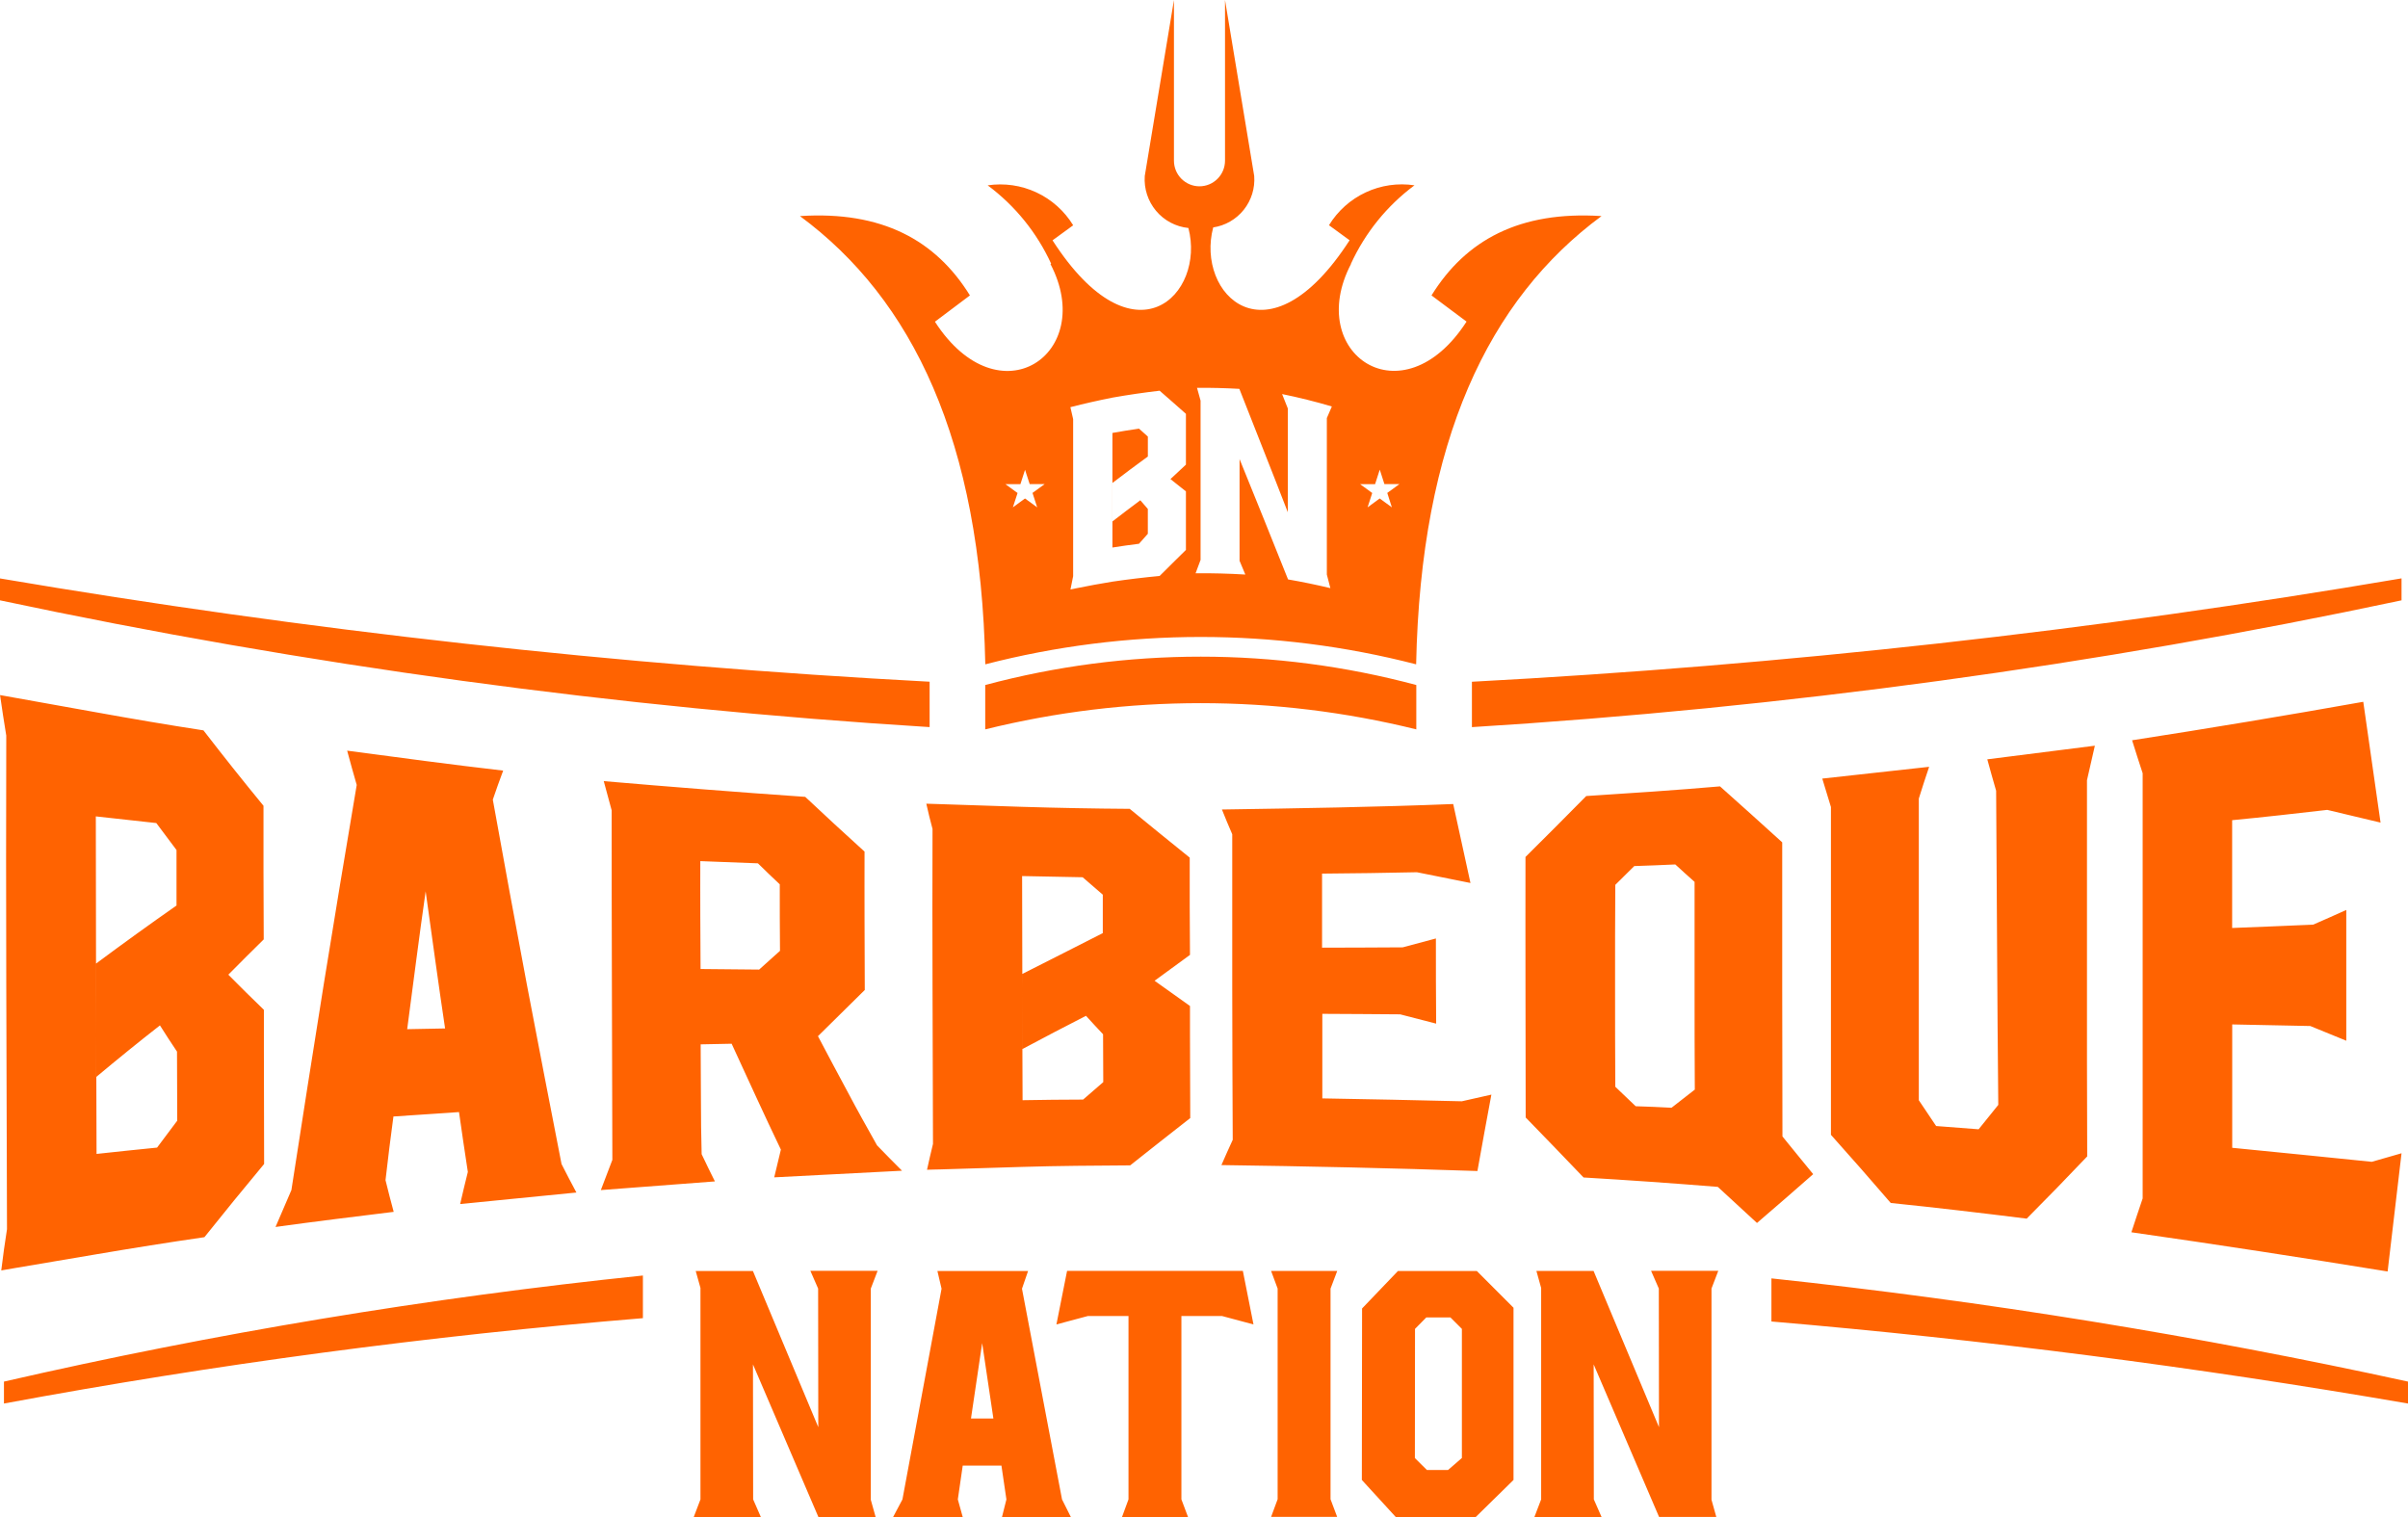 <svg width="73" height="46" viewBox="0 0 73 46" fill="none" xmlns="http://www.w3.org/2000/svg">
<g clip-path="url(#clip0_2274_59)">
<path fill-rule="evenodd" clip-rule="evenodd" d="M21.237 39.053L21.091 38.532H22.825L24.807 43.267L24.802 39.065L24.567 38.527H26.605L26.399 39.065V45.468L26.545 45.99H24.81L22.827 41.364L22.832 45.456L23.067 45.994H21.03L21.235 45.456V39.053H21.237ZM36.779 6.895C36.243 8.903 38.42 11.147 40.914 7.284L40.289 6.828C40.554 6.394 40.942 6.047 41.403 5.832C41.864 5.616 42.378 5.542 42.881 5.618C42.048 6.237 41.385 7.057 40.952 8.002H40.957C39.54 10.715 42.513 12.765 44.459 9.75L43.397 8.956C44.435 7.279 46.065 6.39 48.551 6.551C45.131 9.074 43.071 13.361 42.931 20.14C38.647 19.034 34.154 19.034 29.87 20.14C29.73 13.361 27.669 9.075 24.251 6.551C26.736 6.39 28.365 7.279 29.404 8.956L28.343 9.753C30.288 12.768 33.263 10.718 31.845 8.004L31.866 7.994C31.434 7.053 30.772 6.236 29.942 5.619C30.445 5.544 30.959 5.618 31.419 5.833C31.88 6.048 32.268 6.395 32.534 6.83L31.908 7.286C34.389 11.134 36.553 8.916 36.027 6.912C35.646 6.873 35.294 6.687 35.047 6.393C34.801 6.099 34.677 5.72 34.704 5.337L35.589 0.001V4.871C35.589 5.077 35.67 5.274 35.815 5.42C35.961 5.566 36.157 5.648 36.363 5.648C36.568 5.648 36.765 5.566 36.91 5.42C37.056 5.274 37.137 5.077 37.137 4.871V0L38.022 5.336C38.05 5.705 37.936 6.072 37.705 6.361C37.474 6.65 37.142 6.841 36.776 6.895H36.779ZM31.075 14.242L30.935 14.677H30.478L30.848 14.946L30.706 15.381L31.074 15.112L31.443 15.381L31.301 14.944L31.671 14.675H31.215L31.074 14.24L31.075 14.242ZM41.827 14.242L41.687 14.677H41.231L41.6 14.946L41.459 15.381L41.827 15.112L42.195 15.381L42.056 14.944L42.426 14.675H41.969L41.829 14.24L41.827 14.242ZM36.396 12.143V16.975L36.245 17.379C36.746 17.375 37.249 17.388 37.753 17.418L37.578 17.001V13.918C37.822 14.518 38.066 15.121 38.311 15.728C38.555 16.336 38.8 16.951 39.048 17.566C39.475 17.64 39.903 17.728 40.331 17.83C40.295 17.692 40.259 17.555 40.224 17.418V12.674L40.376 12.323C39.873 12.174 39.37 12.049 38.868 11.947L39.041 12.383V15.53C38.796 14.899 38.551 14.268 38.304 13.647C38.057 13.025 37.815 12.404 37.572 11.789C37.144 11.765 36.716 11.754 36.288 11.757C36.324 11.887 36.359 12.016 36.396 12.146V12.143ZM33.724 13.129V16.599C33.992 16.556 34.26 16.519 34.529 16.485C34.618 16.383 34.707 16.283 34.797 16.183V15.429L34.569 15.166C34.287 15.377 34.006 15.589 33.725 15.807V14.641C34.083 14.367 34.44 14.1 34.798 13.84V13.235L34.53 12.995C34.262 13.034 33.993 13.076 33.725 13.125L33.724 13.129ZM32.45 12.346L32.533 12.706V17.467C32.505 17.602 32.479 17.736 32.452 17.871L32.63 17.834C32.995 17.76 33.361 17.692 33.727 17.633C34.203 17.563 34.679 17.506 35.155 17.461C35.423 17.196 35.686 16.931 35.952 16.672V14.897C35.796 14.772 35.639 14.646 35.483 14.524C35.639 14.376 35.795 14.232 35.952 14.086V12.546C35.684 12.309 35.421 12.075 35.155 11.845C34.678 11.901 34.202 11.97 33.727 12.054C33.299 12.139 32.874 12.235 32.452 12.343L32.45 12.346ZM0.12 42.55C6.529 41.36 12.994 40.496 19.49 39.962V38.669C12.974 39.345 6.506 40.419 0.12 41.885V42.55ZM53.702 40.063C60.134 40.611 66.567 41.441 73 42.55V41.885C66.628 40.493 60.186 39.449 53.702 38.756V40.065V40.063ZM10.523 22.752C10.618 23.101 10.712 23.45 10.814 23.797C10.479 25.782 10.144 27.794 9.817 29.826C9.487 31.885 9.161 33.964 8.834 36.079C8.673 36.449 8.513 36.825 8.353 37.197C9.547 37.031 10.741 36.886 11.935 36.739C11.847 36.422 11.767 36.1 11.687 35.778C11.76 35.133 11.84 34.49 11.927 33.848C12.59 33.802 13.252 33.756 13.915 33.714C14.002 34.322 14.089 34.924 14.183 35.529C14.103 35.854 14.022 36.179 13.95 36.502C15.115 36.386 16.297 36.267 17.474 36.153C17.32 35.867 17.17 35.579 17.023 35.289C16.673 33.5 16.324 31.689 15.974 29.857C15.621 27.987 15.277 26.115 14.94 24.242C15.042 23.948 15.142 23.654 15.254 23.362C13.674 23.18 12.094 22.966 10.521 22.757L10.523 22.752ZM12.904 27.023C12.999 27.722 13.101 28.417 13.195 29.111C13.29 29.805 13.392 30.492 13.493 31.179L12.344 31.201C12.438 30.5 12.526 29.797 12.62 29.099C12.715 28.401 12.802 27.712 12.904 27.023ZM0 21.072L0.402 21.144C1.232 21.293 2.069 21.444 2.907 21.593C3.991 21.789 5.076 21.974 6.168 22.142C6.771 22.922 7.375 23.683 7.988 24.428V26.456C7.988 27.128 7.995 27.806 7.995 28.479C7.637 28.83 7.28 29.187 6.922 29.549C7.277 29.909 7.636 30.263 8 30.614V31.788C8 32.956 8.007 34.123 8.007 35.288C7.403 36.013 6.799 36.753 6.197 37.507C5.104 37.665 4.02 37.839 2.935 38.023C2.098 38.165 1.258 38.309 0.43 38.447L0.038 38.515C0.088 38.1 0.146 37.682 0.212 37.265L0.19 29.785C0.183 27.291 0.183 24.796 0.19 22.301C0.123 21.892 0.059 21.48 0.001 21.069L0 21.072ZM2.905 24.75C2.905 26.454 2.907 28.16 2.912 29.868C2.917 31.576 2.922 33.281 2.927 34.983C3.538 34.915 4.15 34.853 4.762 34.791L5.373 33.975C5.373 33.279 5.366 32.581 5.366 31.881C5.19 31.619 5.017 31.353 4.849 31.086C4.201 31.591 3.56 32.113 2.919 32.648C2.919 31.505 2.912 30.362 2.912 29.212C3.727 28.606 4.54 28.019 5.351 27.452V25.77C5.147 25.501 4.943 25.229 4.739 24.952L2.905 24.75ZM18.543 24.567C18.463 24.274 18.383 23.978 18.303 23.681C20.334 23.855 22.372 24.017 24.411 24.158C25.008 24.719 25.605 25.27 26.209 25.817C26.209 26.517 26.206 27.217 26.209 27.915C26.212 28.613 26.216 29.315 26.216 30.013C25.743 30.477 25.27 30.944 24.797 31.413C25.088 31.975 25.394 32.531 25.686 33.082C25.977 33.634 26.282 34.179 26.588 34.723C26.836 34.98 27.09 35.238 27.345 35.492L23.471 35.693L23.673 34.852C23.418 34.324 23.171 33.79 22.923 33.256C22.675 32.722 22.428 32.184 22.18 31.642C21.867 31.647 21.554 31.655 21.241 31.661C21.241 32.216 21.249 32.774 21.249 33.328C21.249 33.882 21.256 34.437 21.271 34.991C21.405 35.268 21.533 35.543 21.673 35.816C20.515 35.904 19.366 35.989 18.215 36.079C18.331 35.772 18.448 35.467 18.564 35.163C18.557 33.399 18.557 31.633 18.55 29.867C18.544 28.101 18.543 26.334 18.543 24.567ZM21.23 26.107C21.23 26.652 21.227 27.197 21.23 27.741C21.233 28.284 21.238 28.831 21.238 29.377C21.827 29.381 22.417 29.386 23.014 29.394C23.225 29.205 23.436 29.016 23.646 28.826C23.639 28.153 23.639 27.481 23.639 26.809C23.414 26.6 23.195 26.387 22.977 26.173C22.395 26.152 21.812 26.129 21.23 26.106L21.23 26.107ZM28.081 24.365C28.215 24.369 28.349 24.375 28.489 24.378C29.319 24.405 30.149 24.432 30.986 24.46C32.071 24.493 33.155 24.514 34.248 24.521C34.851 25.015 35.454 25.507 36.067 26V27.475C36.067 27.965 36.075 28.459 36.075 28.949L35.002 29.733C35.36 29.989 35.718 30.244 36.075 30.498V31.351C36.075 32.2 36.083 33.047 36.083 33.896C35.471 34.373 34.866 34.851 34.262 35.33C33.169 35.337 32.086 35.343 31 35.376C30.163 35.401 29.333 35.426 28.51 35.452C28.371 35.452 28.233 35.46 28.103 35.463C28.161 35.202 28.219 34.941 28.284 34.679C28.277 33.089 28.272 31.497 28.27 29.905C28.267 28.314 28.263 26.722 28.27 25.131C28.203 24.875 28.136 24.62 28.081 24.362V24.365ZM30.986 26.557C30.986 27.689 30.993 28.826 30.993 29.957C30.993 31.087 30.993 32.224 31 33.354C31.612 33.344 32.223 33.335 32.835 33.335C33.036 33.157 33.243 32.982 33.446 32.806C33.446 32.322 33.44 31.84 33.44 31.355C33.265 31.168 33.09 30.983 32.922 30.796C32.274 31.128 31.633 31.462 30.993 31.805V29.526C31.808 29.11 32.624 28.704 33.432 28.289V27.123C33.231 26.947 33.025 26.77 32.821 26.595C32.209 26.583 31.598 26.57 30.987 26.559L30.986 26.557ZM37.043 24.54C37.145 24.789 37.244 25.041 37.356 25.291V29.922C37.356 31.465 37.364 33.01 37.371 34.555C37.254 34.81 37.138 35.066 37.028 35.321C39.613 35.356 42.205 35.413 44.789 35.501C44.928 34.73 45.066 33.959 45.212 33.185L44.316 33.387C42.904 33.355 41.491 33.32 40.087 33.299V30.736C40.873 30.736 41.659 30.748 42.446 30.751L43.538 31.033C43.53 30.173 43.53 29.311 43.53 28.451L42.525 28.72C41.709 28.728 40.894 28.726 40.079 28.73V26.485C41.032 26.477 41.993 26.465 42.954 26.443C43.491 26.552 44.032 26.658 44.578 26.769C44.404 25.97 44.229 25.172 44.055 24.375C41.717 24.469 39.38 24.505 37.043 24.541V24.54ZM46.246 25.978C46.246 27.294 46.242 28.611 46.246 29.926C46.25 31.241 46.252 32.562 46.252 33.878C46.836 34.476 47.418 35.083 48.007 35.697C49.361 35.777 50.718 35.872 52.077 35.982L53.264 37.076C53.832 36.589 54.4 36.096 54.968 35.596C54.654 35.211 54.342 34.833 54.036 34.453C54.036 32.968 54.029 31.482 54.029 29.994V25.537C53.403 24.968 52.774 24.402 52.143 23.84C50.788 23.957 49.435 24.047 48.088 24.133C47.469 24.761 46.855 25.376 46.246 25.98V25.978ZM48.969 26.825C49.158 26.636 49.347 26.45 49.544 26.256C49.959 26.243 50.374 26.226 50.788 26.207C50.979 26.384 51.175 26.56 51.372 26.735V29.882C51.372 30.933 51.372 31.984 51.379 33.033C51.138 33.218 50.906 33.402 50.673 33.583C50.311 33.563 49.95 33.548 49.587 33.537C49.377 33.335 49.172 33.143 48.969 32.947C48.962 31.929 48.962 30.907 48.962 29.886C48.962 28.866 48.961 27.845 48.969 26.825ZM55.244 23.606C55.334 23.892 55.421 24.178 55.506 24.466V34.404C56.111 35.079 56.715 35.768 57.319 36.47C58.688 36.61 60.064 36.773 61.44 36.945C62.051 36.332 62.663 35.703 63.275 35.058C63.268 33.156 63.266 31.256 63.268 29.357V23.654L63.507 22.607C62.415 22.745 61.331 22.884 60.246 23.02C60.333 23.338 60.421 23.656 60.514 23.973C60.522 25.558 60.536 27.145 60.543 28.732C60.55 30.319 60.565 31.909 60.579 33.496C60.378 33.745 60.177 33.992 59.983 34.236C59.553 34.202 59.123 34.169 58.695 34.137L58.17 33.355V24.21C58.272 23.89 58.371 23.57 58.483 23.247L55.244 23.604L55.244 23.606ZM64.636 22.443C64.738 22.775 64.846 23.106 64.956 23.442V36.332C64.84 36.676 64.723 37.021 64.614 37.358C67.198 37.728 69.787 38.125 72.382 38.547C72.52 37.358 72.661 36.163 72.804 34.963L71.902 35.222C70.489 35.077 69.079 34.936 67.671 34.797V31.057C68.458 31.074 69.245 31.089 70.037 31.105L71.129 31.551V27.586C70.794 27.739 70.459 27.886 70.124 28.032C69.301 28.067 68.485 28.103 67.669 28.133V24.865C68.63 24.773 69.592 24.664 70.552 24.553C71.088 24.679 71.627 24.807 72.168 24.938C71.994 23.708 71.819 22.487 71.644 21.276C69.307 21.692 66.97 22.081 64.632 22.443L64.636 22.443ZM72.805 17.534C63.478 19.119 54.068 20.166 44.622 20.668V22.044C54.097 21.457 63.516 20.173 72.804 18.2V17.535L72.805 17.534ZM29.868 20.762V22.112C34.16 21.052 38.644 21.052 42.936 22.112V20.767C38.655 19.621 34.149 19.621 29.868 20.767V20.762ZM0 17.534V18.2C9.287 20.172 18.706 21.457 28.182 22.043V20.667C18.736 20.166 9.326 19.12 0 17.536L0 17.534ZM46.722 39.051L46.577 38.53H48.31L50.293 43.266L50.288 39.064L50.053 38.526H52.091L51.885 39.064V45.467L52.031 45.989H50.296L48.313 41.364L48.318 45.456L48.554 45.994H46.515L46.721 45.456V39.053L46.722 39.051ZM41.292 39.668L41.285 44.867L42.324 46.002H44.726L45.883 44.867V39.646L44.771 38.532H42.38L41.291 39.669L41.292 39.668ZM42.897 40.287L43.239 39.94H43.971L44.318 40.287V44.201L43.898 44.565H43.258L42.893 44.203L42.897 40.287ZM40.337 39.064L40.539 38.53H38.534L38.732 39.064V45.452L38.534 45.987H40.537L40.336 45.452V39.064H40.337ZM34.211 39.896V45.456L34.014 45.991H36.016L35.815 45.456V39.896H37.043L38 40.152L37.678 38.529H32.349L32.026 40.152L32.983 39.896H34.211H34.211ZM28.418 38.532H31.167L30.982 39.069L32.196 45.457L32.464 45.991H30.376L30.51 45.457L30.359 44.43H29.186L29.037 45.457L29.186 45.991H27.075L27.358 45.457L28.544 39.069L28.418 38.532ZM29.775 40.718L29.436 43.004H30.115L29.775 40.718Z" fill="#FF6301"/>
</g>
<defs>
<clipPath id="clip0_2274_59">
<rect width="73" height="46" fill="white"/>
</clipPath>
</defs>
</svg>
